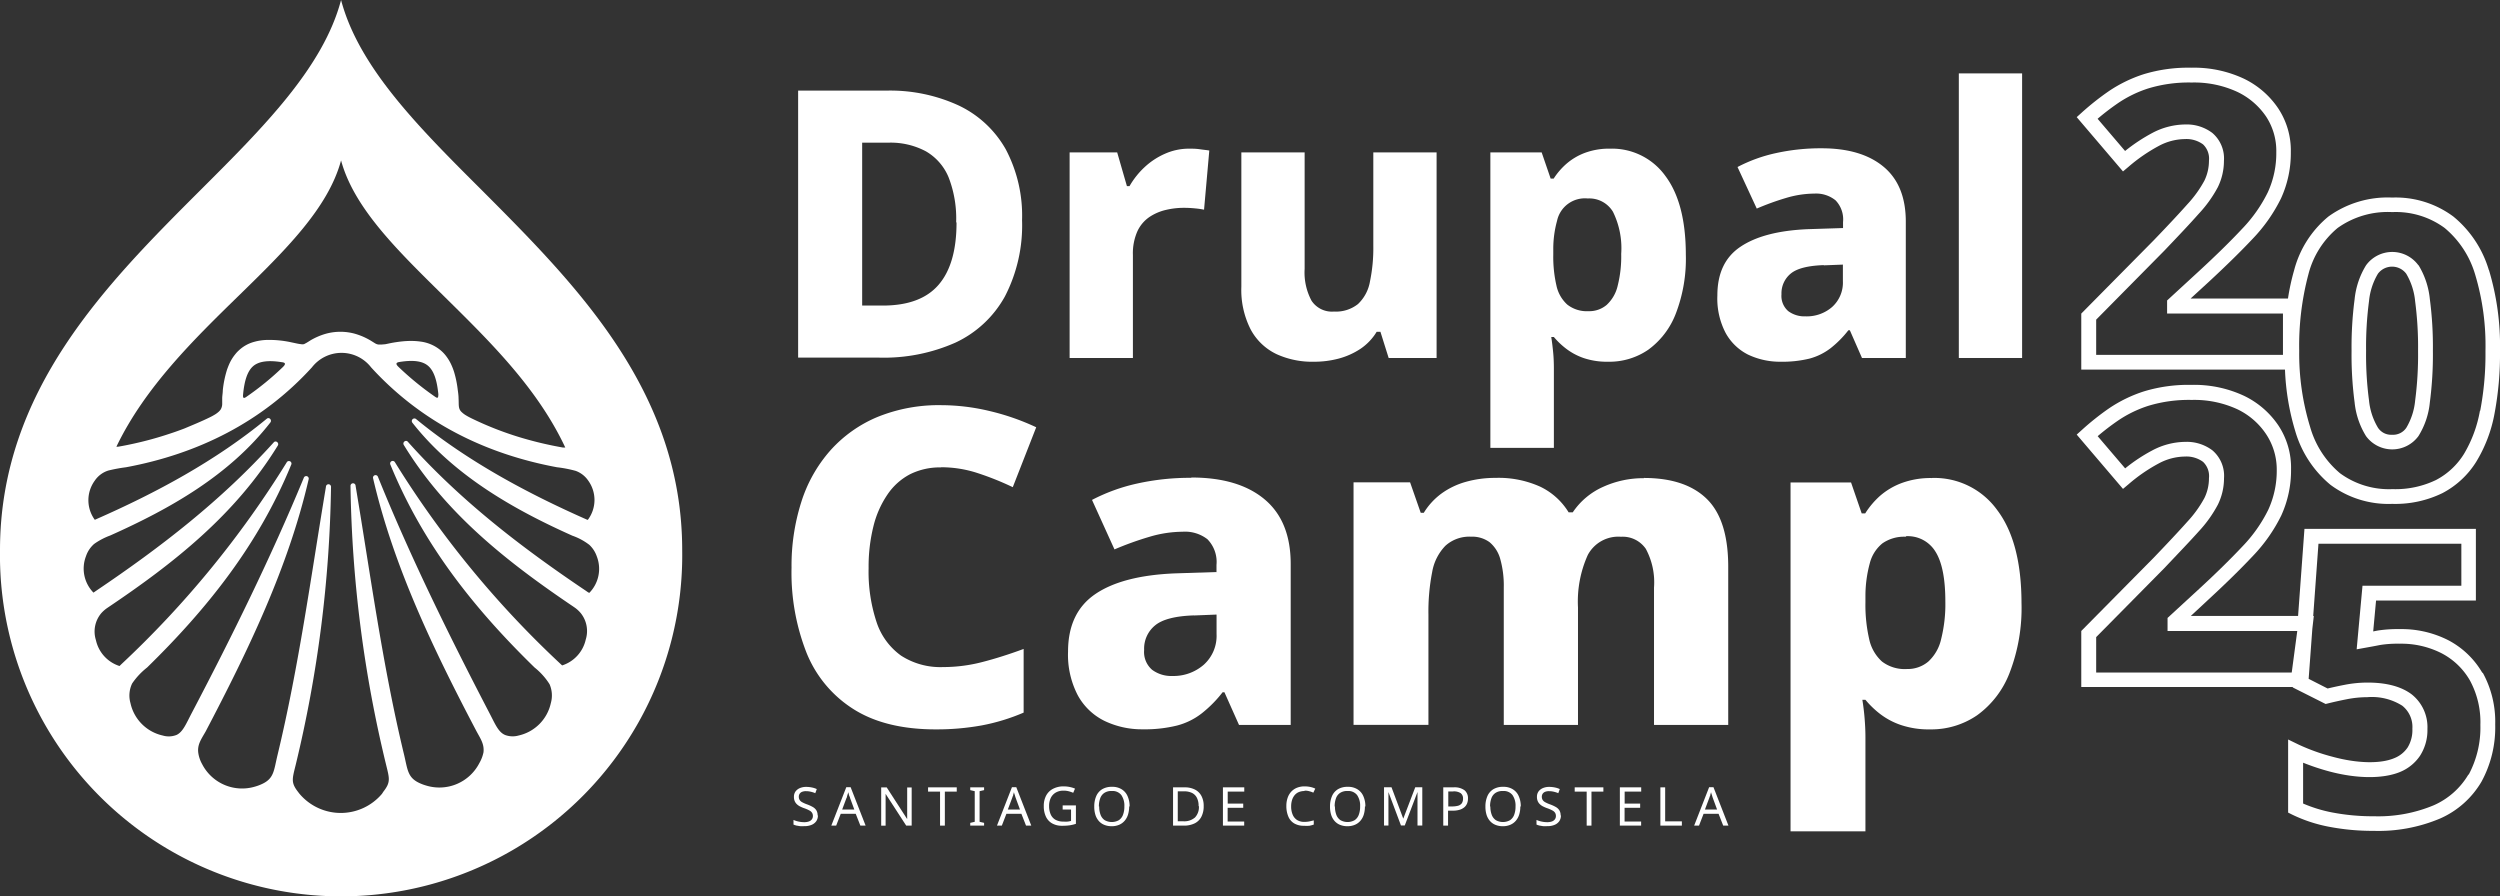 <svg id="b36d154c-7bb0-49a6-b5f2-6e40ba56960a" data-name="Capa 1" xmlns="http://www.w3.org/2000/svg" width="333.81" height="119.66" viewBox="0 0 333.81 119.66"><rect x="0" y="0" width="333.81" height="119.66" fill="#333333" stroke="none"/><path d="M136.47,29.4a20.63,20.63,0,0,1-2.3,10.2,14.57,14.57,0,0,1-6.6,6.15,23.58,23.58,0,0,1-10.25,2H106.57V12.1h11.75a21.86,21.86,0,0,1,9.72,2,14.18,14.18,0,0,1,6.25,5.83,18.94,18.94,0,0,1,2.18,9.48Zm-8.8.3a15.19,15.19,0,0,0-1-6,7.16,7.16,0,0,0-3.05-3.5,10,10,0,0,0-5-1.15h-3.5V40.8h2.75q5.06,0,7.45-2.77c1.6-1.85,2.4-4.62,2.4-8.33Z" fill="#FFFFFF"/><path d="M158.77,19.85c.43,0,.92,0,1.45.08s.95.11,1.25.17l-.7,7.9a10,10,0,0,0-1.15-.17,14.55,14.55,0,0,0-1.55-.08,10.35,10.35,0,0,0-2.4.28,6.65,6.65,0,0,0-2.2.95,4.7,4.7,0,0,0-1.6,1.9,7.25,7.25,0,0,0-.6,3.17V47.8h-8.45V20.35h6.35l1.3,4.5h.35a10.73,10.73,0,0,1,2-2.52,9.66,9.66,0,0,1,2.73-1.8,7.88,7.88,0,0,1,3.22-.68Z" fill="#FFFFFF"/><path d="M191.82,20.35V47.8h-6.4l-1.1-3.5h-.5a7.28,7.28,0,0,1-2.17,2.28,9.87,9.87,0,0,1-2.9,1.3,12.64,12.64,0,0,1-3.27.42,11.47,11.47,0,0,1-5-1A7.64,7.64,0,0,1,167,44a11.62,11.62,0,0,1-1.25-5.72V20.35h8.45V35.9a8,8,0,0,0,.92,4.25,3.26,3.26,0,0,0,3,1.45,4.72,4.72,0,0,0,3.2-1,5.39,5.39,0,0,0,1.6-3,21.86,21.86,0,0,0,.45-4.78V20.35Z" fill="#FFFFFF"/><path d="M215,19.85a8.77,8.77,0,0,1,7.35,3.62q2.74,3.63,2.75,10.53a20.36,20.36,0,0,1-1.35,7.9,10.68,10.68,0,0,1-3.67,4.8,9.16,9.16,0,0,1-5.33,1.6,9.79,9.79,0,0,1-3.32-.5,8.33,8.33,0,0,1-2.35-1.27A10.17,10.17,0,0,1,207.48,45h-.35c.1.63.18,1.3.25,2s.1,1.45.1,2.25V59.8H199V20.35h6.85l1.2,3.5h.4a9.32,9.32,0,0,1,1.73-2,8.1,8.1,0,0,1,2.47-1.45,9.3,9.3,0,0,1,3.35-.55Zm-3,6.65a3.8,3.8,0,0,0-4.1,3,14,14,0,0,0-.5,3.73V34a17.18,17.18,0,0,0,.42,4.12,4.76,4.76,0,0,0,1.45,2.55,4.22,4.22,0,0,0,2.83.88,3.59,3.59,0,0,0,2.42-.83A5,5,0,0,0,216,38.15a15.94,15.94,0,0,0,.47-4.25,11,11,0,0,0-1.1-5.62,3.68,3.68,0,0,0-3.35-1.78Z" fill="#FFFFFF"/><path d="M243.22,19.8c3.57,0,6.33.83,8.3,2.48s2.95,4.09,2.95,7.32V47.8h-5.85L247,44.1h-.2a13.87,13.87,0,0,1-2.38,2.4,8.06,8.06,0,0,1-2.8,1.38,15.28,15.28,0,0,1-3.88.42,9.91,9.91,0,0,1-4.33-.95,7,7,0,0,1-3-2.9,9.91,9.91,0,0,1-1.1-5c0-2.93,1-5.1,3.08-6.5s5.06-2.18,9-2.35l4.7-.15v-.8a3.66,3.66,0,0,0-1-2.9,4.12,4.12,0,0,0-2.82-.9,13.35,13.35,0,0,0-3.75.57,35,35,0,0,0-3.95,1.43L232,22.3a20.33,20.33,0,0,1,5.1-1.85,27.83,27.83,0,0,1,6.15-.65Zm.3,15.6c-2.1.07-3.57.44-4.4,1.12a3.4,3.4,0,0,0-1.25,2.77,2.68,2.68,0,0,0,.9,2.25,3.62,3.62,0,0,0,2.3.7A5.15,5.15,0,0,0,244.62,41a4.38,4.38,0,0,0,1.45-3.47v-2.2l-2.55.1Z" fill="#FFFFFF"/><path d="M270,47.8h-8.45V9.8H270Z" fill="#FFFFFF"/><path d="M125.62,62.41a8.93,8.93,0,0,0-4.1.91,8.27,8.27,0,0,0-3,2.68,13,13,0,0,0-1.89,4.25,22.28,22.28,0,0,0-.65,5.61,21.36,21.36,0,0,0,1.06,7.2,8.94,8.94,0,0,0,3.27,4.48,9.67,9.67,0,0,0,5.63,1.53,20.78,20.78,0,0,0,5.25-.68q2.59-.67,5.49-1.74v8.5a26.68,26.68,0,0,1-5.6,1.71,33.68,33.68,0,0,1-6.14.53q-6.68,0-10.94-2.68a15.9,15.9,0,0,1-6.31-7.55,29.24,29.24,0,0,1-2-11.36,28,28,0,0,1,1.3-8.76,19,19,0,0,1,3.86-6.87,17.47,17.47,0,0,1,6.28-4.48,21.75,21.75,0,0,1,8.61-1.59,27.86,27.86,0,0,1,6.34.77,31.75,31.75,0,0,1,6.28,2.18l-3.13,8a38.71,38.71,0,0,0-4.72-1.89,15.61,15.61,0,0,0-4.84-.77Z" fill="#FFFFFF"/><path d="M159.07,63.76q6.31,0,9.79,2.92t3.48,8.64V96.8h-6.9l-1.95-4.37h-.24a16.33,16.33,0,0,1-2.8,2.83,9.09,9.09,0,0,1-3.3,1.62,18,18,0,0,1-4.57.5,11.55,11.55,0,0,1-5.1-1.12,8.18,8.18,0,0,1-3.57-3.42,11.71,11.71,0,0,1-1.3-5.84q0-5.19,3.63-7.67t10.65-2.77l5.54-.18v-.94A4.33,4.33,0,0,0,161.22,72,4.88,4.88,0,0,0,157.89,71a15.69,15.69,0,0,0-4.42.68,41.59,41.59,0,0,0-4.66,1.68l-3-6.61a24.29,24.29,0,0,1,6-2.18,32.66,32.66,0,0,1,7.26-.77Zm.36,18.41q-3.72.12-5.19,1.33a4,4,0,0,0-1.47,3.28,3.14,3.14,0,0,0,1.06,2.65,4.29,4.29,0,0,0,2.71.83,6.14,6.14,0,0,0,4.19-1.5,5.18,5.18,0,0,0,1.71-4.1v-2.6l-3,.12Z" fill="#FFFFFF"/><path d="M219.49,63.82q5.55,0,8.41,2.8t2.86,9.06V96.8h-9.91V78.45a9.43,9.43,0,0,0-1.09-5.16,3.75,3.75,0,0,0-3.33-1.62A4.61,4.61,0,0,0,212,74.12a15.13,15.13,0,0,0-1.3,7V96.8h-9.91V78.45a13.18,13.18,0,0,0-.47-3.81,4.46,4.46,0,0,0-1.42-2.24,3.93,3.93,0,0,0-2.48-.74A4.76,4.76,0,0,0,193,72.87a6.64,6.64,0,0,0-1.77,3.51,27.36,27.36,0,0,0-.5,5.66V96.79h-10V64.4h7.55l1.42,4.07h.41a9.07,9.07,0,0,1,2.36-2.57,10.2,10.2,0,0,1,3.25-1.56,14.29,14.29,0,0,1,3.95-.53,13.47,13.47,0,0,1,6,1.18,9,9,0,0,1,3.78,3.42H210A9.56,9.56,0,0,1,214.07,65a12.94,12.94,0,0,1,5.43-1.15Z" fill="#FFFFFF"/><path d="M258,63.82a10.33,10.33,0,0,1,8.67,4.28q3.24,4.28,3.25,12.42a24,24,0,0,1-1.59,9.32A12.48,12.48,0,0,1,264,95.5a10.8,10.8,0,0,1-6.28,1.89,11.6,11.6,0,0,1-3.92-.59A9.61,9.61,0,0,1,251,95.3a12.21,12.21,0,0,1-1.92-1.86h-.41c.12.75.22,1.53.29,2.36s.12,1.71.12,2.66V111h-10V64.42h8.08l1.42,4.13h.47a11.06,11.06,0,0,1,2-2.36,9.41,9.41,0,0,1,2.92-1.71,11.16,11.16,0,0,1,3.95-.65Zm-3.49,7.85a5.07,5.07,0,0,0-3.16.88,5,5,0,0,0-1.68,2.63,16.78,16.78,0,0,0-.59,4.4v.88a20.37,20.37,0,0,0,.5,4.87,5.6,5.6,0,0,0,1.71,3,5,5,0,0,0,3.33,1,4.27,4.27,0,0,0,2.86-1,5.79,5.79,0,0,0,1.71-3,19.13,19.13,0,0,0,.56-5q0-4.55-1.3-6.64a4.32,4.32,0,0,0-4-2.09Z" fill="#FFFFFF"/><path d="M64.29,25.35C55.91,17,47.92,9,45.54,0,43.17,9,35.17,17,26.8,25.35,14.24,37.9,0,52.13,0,73.46a45.55,45.55,0,1,0,91.09,0c0-21.33-14.29-35.56-26.8-48.11ZM31.94,39.42c6.08-5.94,11.88-11.6,13.6-18,1.73,6.38,7.53,12,13.61,18s12.57,12.3,16.33,20.34l-.3,0a49.22,49.22,0,0,1-5.4-1.26,43.64,43.64,0,0,1-6.86-2.66c-.24-.12-.45-.23-.63-.34a3.12,3.12,0,0,1-.74-.57c-.38-.45-.27-.9-.32-1.71,0-.47-.08-.91-.13-1.33a13.57,13.57,0,0,0-.48-2.26,8.16,8.16,0,0,0-.37-.95,6.09,6.09,0,0,0-.78-1.26,4.85,4.85,0,0,0-.49-.52,5.19,5.19,0,0,0-2.83-1.29,8.18,8.18,0,0,0-.89-.08,11.14,11.14,0,0,0-1.51.05,17.16,17.16,0,0,0-1.72.26l-.57.12L51,46l-.3,0H50.5a1.16,1.16,0,0,1-.42-.16l-.63-.39a9.7,9.7,0,0,0-1-.51,9.85,9.85,0,0,0-1-.36,7.3,7.3,0,0,0-4,0,8.87,8.87,0,0,0-1,.36,8.68,8.68,0,0,0-1,.51l-.3.19-.23.14-.32.17a1.08,1.08,0,0,1-.45,0,4.43,4.43,0,0,1-.49-.08l-.8-.17a13.78,13.78,0,0,0-3.22-.31,7,7,0,0,0-1.72.26,4.79,4.79,0,0,0-2,1.11,4,4,0,0,0-.49.52,5.72,5.72,0,0,0-.79,1.26c-.11.24-.21.5-.31.77a13.79,13.79,0,0,0-.58,2.8c0,.31-.06.63-.08,1,0,.16,0,.3,0,.44s0,.26,0,.37a1.47,1.47,0,0,1-.19.73,1.66,1.66,0,0,1-.25.3,3.34,3.34,0,0,1-.6.44,7,7,0,0,1-.63.34c-1.1.54-2.23,1-3.37,1.48-.58.22-1.15.43-1.73.62a46.86,46.86,0,0,1-5.34,1.47c-.6.13-1.21.25-1.81.35l-.21,0C19.35,51.71,25.91,45.3,31.94,39.42ZM58.53,52.63c0,.57-.12.56-.43.35a39.72,39.72,0,0,1-4.9-4c-.35-.34-.4-.57.16-.65,1.88-.3,3.12-.11,3.86.57S58.35,50.82,58.53,52.63ZM37.78,49a38.28,38.28,0,0,1-4.9,4c-.31.21-.48.22-.42-.35.17-1.81.57-3.05,1.3-3.72s2-.87,3.86-.57C38.19,48.42,38.13,48.65,37.78,49Zm40.76,30.1-.33-.23C69.63,73.1,61.46,66.83,54.47,59c-.27-.34-.78.05-.55.42,5.67,9.28,14,15.75,22.71,21.63a4.21,4.21,0,0,1,.94.85,3.82,3.82,0,0,1,.64,3.5,4.7,4.7,0,0,1-3.15,3.45l-.13-.12a131.49,131.49,0,0,1-22.19-27,.34.34,0,0,0-.61.32C56.5,72.73,63.36,81.31,71.38,89.13a8.94,8.94,0,0,1,2,2.23,3.75,3.75,0,0,1,.17,2.52,5.67,5.67,0,0,1-4.31,4.33,2.88,2.88,0,0,1-1.79-.07c-.91-.38-1.32-1.44-2.1-2.93C60,84.92,54.83,74.46,50.47,63.68a.34.34,0,0,0-.65.2c2.75,11.85,8.15,23,13.74,33.64.56,1.07,1.12,1.78,1,2.92A4.79,4.79,0,0,1,64,101.9a6,6,0,0,1-7.06,3,6.14,6.14,0,0,1-.9-.33c-1.65-.75-1.6-1.81-2.11-3.9-2.84-11.77-4.45-23.85-6.45-35.8a.34.34,0,0,0-.68,0,167.44,167.44,0,0,0,4.75,37.23c.46,1.88.63,2.34-.37,3.62L51,106A7.21,7.21,0,0,1,40,106c-.07-.08-.11-.14-.17-.22-1-1.27-.82-1.73-.36-3.6A168,168,0,0,0,44.2,65a.34.34,0,0,0-.68,0c-2,12-3.62,24-6.46,35.8-.5,2.07-.45,3.13-2.07,3.88a5.85,5.85,0,0,1-.94.35,6,6,0,0,1-7.06-3,4.35,4.35,0,0,1-.52-1.54c-.13-1.09.41-1.8,1-2.84,5.6-10.68,11-21.79,13.74-33.64a.34.34,0,0,0-.65-.2C36.16,74.46,31,84.92,25.6,95.21c-.76,1.45-1.16,2.49-2,2.91a2.82,2.82,0,0,1-1.87.09,5.67,5.67,0,0,1-4.31-4.33,3.71,3.71,0,0,1,.22-2.61,9.42,9.42,0,0,1,2-2.14c8-7.82,14.87-16.4,19.24-27.07a.34.34,0,0,0-.6-.32,131.65,131.65,0,0,1-22.13,27l-.19.19a4.68,4.68,0,0,1-3.15-3.45,3.8,3.8,0,0,1,.71-3.6,4.43,4.43,0,0,1,.87-.75c8.74-5.88,17-12.35,22.7-21.63.23-.37-.28-.76-.55-.42-7,7.76-15.1,14-23.64,19.76l-.42.29a4.59,4.59,0,0,1-1-4.86,3.75,3.75,0,0,1,1.09-1.64,9.14,9.14,0,0,1,2.15-1.13c7.94-3.55,15.87-8,21.38-15.09.25-.32-.15-.77-.48-.5-6.83,5.63-14.78,9.9-22.79,13.42l-.17.08a4.43,4.43,0,0,1,0-5.24,3.41,3.41,0,0,1,1.8-1.34,20.63,20.63,0,0,1,2.37-.44c9.56-1.78,18.13-6,24.82-13.34a5,5,0,0,1,7.9,0c6.7,7.34,15.26,11.56,24.82,13.34a16.7,16.7,0,0,1,2.49.48,3.44,3.44,0,0,1,1.68,1.3,4.41,4.41,0,0,1-.05,5.24l-.06,0c-8-3.53-16-7.81-22.89-13.47a.35.35,0,0,0-.48.5c5.5,7,13.43,11.54,21.37,15.09a8.1,8.1,0,0,1,2.26,1.22,3.8,3.8,0,0,1,1,1.55,4.59,4.59,0,0,1-1,4.86Z" fill="#FFFFFF"/><path d="M322.92,35.43a4.32,4.32,0,0,0-7,0,10.62,10.62,0,0,0-1.52,4.5,49.19,49.19,0,0,0-.41,6.93,48.53,48.53,0,0,0,.41,6.9,10.52,10.52,0,0,0,1.52,4.47,4.34,4.34,0,0,0,7,0,10.37,10.37,0,0,0,1.52-4.48,49.19,49.19,0,0,0,.41-6.93,48.93,48.93,0,0,0-.41-6.9,10.67,10.67,0,0,0-1.52-4.53Zm-.44,18.06a8.69,8.69,0,0,1-1.18,3.63,2.13,2.13,0,0,1-1.9.93,2.1,2.1,0,0,1-1.89-.95,8.74,8.74,0,0,1-1.19-3.64,46.06,46.06,0,0,1-.39-6.61,46.71,46.71,0,0,1,.39-6.64,8.79,8.79,0,0,1,1.19-3.66,2.36,2.36,0,0,1,3.78,0,8.85,8.85,0,0,1,1.19,3.69,46.84,46.84,0,0,1,.39,6.61,47.11,47.11,0,0,1-.39,6.64Z" fill="#FFFFFF"/><path d="M332.32,36.06h0a14.61,14.61,0,0,0-4.73-7.14,12.89,12.89,0,0,0-8.19-2.54,13.49,13.49,0,0,0-8.51,2.54,13.77,13.77,0,0,0-4.57,7.17,29.64,29.64,0,0,0-.82,3.77h-13l2.41-2.21c2.3-2.13,4.28-4.07,5.88-5.77a21.47,21.47,0,0,0,3.78-5.39,14.49,14.49,0,0,0,1.31-6.19,10.19,10.19,0,0,0-1.67-5.81,11.56,11.56,0,0,0-4.63-4,15.72,15.72,0,0,0-7-1.45,20.42,20.42,0,0,0-6.35.87,18.37,18.37,0,0,0-4.62,2.24A35.3,35.3,0,0,0,278,15l-.71.64,6.18,7.25.75-.63a22.3,22.3,0,0,1,4.06-2.79,7.54,7.54,0,0,1,3.47-.9,3.74,3.74,0,0,1,2.41.71,2.62,2.62,0,0,1,.79,2.17,6.11,6.11,0,0,1-.61,2.67,15.33,15.33,0,0,1-2.26,3.14c-1.12,1.26-2.64,2.89-4.52,4.84l-9.66,9.77v7.48H305.1a32.54,32.54,0,0,0,1.38,8.24,14.53,14.53,0,0,0,4.7,7.15,13,13,0,0,0,8.24,2.54,14.37,14.37,0,0,0,6.71-1.44,11.69,11.69,0,0,0,4.51-4.19,18.91,18.91,0,0,0,2.44-6.43,42.93,42.93,0,0,0,.73-8.38,35,35,0,0,0-1.48-10.8ZM304.84,47.38H279.89v-4.7l9.1-9.21c1.91-2,3.45-3.63,4.58-4.91A16.67,16.67,0,0,0,296.13,25a8,8,0,0,0,.82-3.53,4.47,4.47,0,0,0-1.54-3.71,5.67,5.67,0,0,0-3.63-1.14,9.56,9.56,0,0,0-4.37,1.12,23.22,23.22,0,0,0-3.66,2.42l-3.67-4.3q1.29-1.1,2.7-2.07a15.77,15.77,0,0,1,4.12-2,18.6,18.6,0,0,1,5.73-.77,13.72,13.72,0,0,1,6.11,1.25,9.65,9.65,0,0,1,3.85,3.31,8.35,8.35,0,0,1,1.35,4.73,12.52,12.52,0,0,1-1.13,5.36,19.29,19.29,0,0,1-3.43,4.88c-1.56,1.67-3.51,3.58-5.78,5.67l-4.24,3.9v1.74h15.47v5.53Zm26.29,7.47A17,17,0,0,1,329,60.61a9.65,9.65,0,0,1-3.75,3.49,12.48,12.48,0,0,1-5.8,1.21,11.05,11.05,0,0,1-7-2.12,12.55,12.55,0,0,1-4-6.21A33.33,33.33,0,0,1,307,46.84a37.09,37.09,0,0,1,1.23-10.22,11.85,11.85,0,0,1,3.9-6.18,11.51,11.51,0,0,1,7.29-2.12,11,11,0,0,1,7,2.12,12.77,12.77,0,0,1,4.07,6.21,32.84,32.84,0,0,1,1.38,10.18,40.46,40.46,0,0,1-.7,8Z" fill="#FFFFFF"/><path d="M331.46,89.85a11.35,11.35,0,0,0-4.58-4.38A13.8,13.8,0,0,0,320.44,84a17.41,17.41,0,0,0-3,.2l-.56.11.38-4.12h13.33V70.62H307.7l-.85,11.62H292.53L294.94,80c2.31-2.13,4.29-4.08,5.88-5.77a21.47,21.47,0,0,0,3.78-5.39,14.49,14.49,0,0,0,1.31-6.19,10.19,10.19,0,0,0-1.67-5.81,11.56,11.56,0,0,0-4.63-4,15.72,15.72,0,0,0-7-1.45,20.42,20.42,0,0,0-6.35.87,18.37,18.37,0,0,0-4.62,2.24A35.3,35.3,0,0,0,278,57.39l-.71.64,6.18,7.25.75-.63a22,22,0,0,1,4.06-2.79,7.54,7.54,0,0,1,3.47-.9,3.74,3.74,0,0,1,2.41.71,2.61,2.61,0,0,1,.79,2.17,6,6,0,0,1-.61,2.66,15.33,15.33,0,0,1-2.26,3.14c-1.13,1.27-2.66,2.9-4.52,4.84l-9.66,9.77v7.48h28.24v.06L310.53,94l.36-.09c.69-.17,1.52-.36,2.49-.55a14.33,14.33,0,0,1,2.72-.27,7.58,7.58,0,0,1,4.66,1.14,3.62,3.62,0,0,1,1.35,3.07,4.45,4.45,0,0,1-.63,2.5,3.86,3.86,0,0,1-1.81,1.44c-1.81.76-4.86.71-8.16-.18a26.57,26.57,0,0,1-4.57-1.63l-1.42-.69v9.76l.54.27a19.52,19.52,0,0,0,4.91,1.62,31,31,0,0,0,6,.55,21.12,21.12,0,0,0,8.87-1.66,12,12,0,0,0,5.5-4.91,15.11,15.11,0,0,0,1.83-7.62,13.59,13.59,0,0,0-1.67-6.94Zm-51.57-.08v-4.7l9.1-9.21c1.89-2,3.44-3.61,4.59-4.9a16.67,16.67,0,0,0,2.56-3.58,8,8,0,0,0,.82-3.53,4.47,4.47,0,0,0-1.54-3.71A5.67,5.67,0,0,0,291.79,59a9.56,9.56,0,0,0-4.37,1.12,22.34,22.34,0,0,0-3.66,2.42l-3.67-4.3q1.29-1.1,2.7-2.07a15.77,15.77,0,0,1,4.12-2,18.6,18.6,0,0,1,5.73-.77,13.72,13.72,0,0,1,6.11,1.25A9.57,9.57,0,0,1,302.6,58,8.53,8.53,0,0,1,304,62.7a12.49,12.49,0,0,1-1.13,5.36,19.29,19.29,0,0,1-3.43,4.88c-1.56,1.66-3.5,3.57-5.78,5.67l-4.24,3.9v1.74h17.32L306,89.8H279.89Zm49.7,13.65a10.09,10.09,0,0,1-4.62,4.1,19.19,19.19,0,0,1-8,1.47,28.63,28.63,0,0,1-5.58-.51,18.74,18.74,0,0,1-3.87-1.19v-5.45A31.33,31.33,0,0,0,311,103c3.74,1,7.19,1,9.43.09a5.91,5.91,0,0,0,2.69-2.16,6.32,6.32,0,0,0,1-3.59A5.58,5.58,0,0,0,322,92.7c-1.34-1-3.26-1.56-5.88-1.56a15.82,15.82,0,0,0-3.1.31c-.84.16-1.58.33-2.23.48l-2.53-1.29.49-6.65.2-1.74h-.08l.7-9.65h19.08v5.61H315.45l-.78,8.49,1.27-.23c.61-.11,1.23-.22,1.87-.35a15,15,0,0,1,2.62-.17A11.86,11.86,0,0,1,326,87.22a9.32,9.32,0,0,1,3.79,3.63,11.66,11.66,0,0,1,1.4,5.94,13.28,13.28,0,0,1-1.56,6.64Z" fill="#FFFFFF"/><path d="M109.21,108.87a1.33,1.33,0,0,1-.22.78,1.42,1.42,0,0,1-.63.49,2.4,2.4,0,0,1-1,.17,3.32,3.32,0,0,1-.55,0l-.48-.08a2.8,2.8,0,0,1-.38-.13v-.62a3.43,3.43,0,0,0,.64.21,3.48,3.48,0,0,0,.79.09,1.76,1.76,0,0,0,.64-.1.84.84,0,0,0,.39-.29.72.72,0,0,0,.13-.44.77.77,0,0,0-.11-.42.92.92,0,0,0-.37-.32,4.54,4.54,0,0,0-.73-.31,4.55,4.55,0,0,1-.58-.26,1.67,1.67,0,0,1-.41-.32,1.22,1.22,0,0,1-.25-.41,1.44,1.44,0,0,1-.08-.53,1.18,1.18,0,0,1,.21-.7,1.4,1.4,0,0,1,.58-.45,2.08,2.08,0,0,1,.85-.16,3.64,3.64,0,0,1,.77.08,3,3,0,0,1,.64.21l-.2.55a3.29,3.29,0,0,0-.58-.19,2.75,2.75,0,0,0-.65-.08,1.38,1.38,0,0,0-.54.09.7.7,0,0,0-.32.26.71.71,0,0,0-.11.39.83.83,0,0,0,.11.43.9.9,0,0,0,.35.31,4.37,4.37,0,0,0,.66.29,5,5,0,0,1,.76.35,1.36,1.36,0,0,1,.47.45,1.26,1.26,0,0,1,.16.67Z" fill="#FFFFFF"/><path d="M114.88,110.24l-.62-1.58h-2l-.61,1.58H111l2-5.13h.58l2,5.13h-.66Zm-1.38-3.7s0-.11-.07-.21-.07-.2-.1-.31-.06-.19-.07-.25c0,.1-.05.19-.08.29s-.05.19-.08.27,0,.15-.07.21l-.58,1.55h1.62Z" fill="#FFFFFF"/><path d="M121.73,110.24H121L118.25,106h0c0,.11,0,.24,0,.39s0,.31,0,.48,0,.34,0,.52v2.86h-.59v-5.11h.74l2.73,4.23h0c0-.08,0-.19,0-.34s0-.32,0-.5,0-.35,0-.5v-2.88h.6v5.09Z" fill="#FFFFFF"/><path d="M126.16,110.24h-.64V105.7h-1.6v-.57h3.83v.57h-1.59Z" fill="#FFFFFF"/><path d="M131.4,110.24h-1.85v-.37l.6-.14v-4.09l-.6-.14v-.37h1.85v.37l-.6.14v4.09l.6.14Z" fill="#FFFFFF"/><path d="M137,110.24l-.62-1.58h-2l-.61,1.58h-.65l2-5.13h.58l2,5.13H137Zm-1.38-3.7-.07-.21c0-.1-.07-.2-.1-.31s-.06-.19-.07-.25c0,.1-.05.19-.08.29s0,.19-.08.27l-.07.21-.58,1.55h1.62l-.57-1.55Z" fill="#FFFFFF"/><path d="M141.89,107.54h1.77V110a5.12,5.12,0,0,1-.84.2,6.85,6.85,0,0,1-1,.06,2.63,2.63,0,0,1-1.34-.32,2,2,0,0,1-.83-.91,3.21,3.21,0,0,1-.28-1.4,2.88,2.88,0,0,1,.31-1.39,2.16,2.16,0,0,1,.91-.91,3,3,0,0,1,1.43-.33,4.12,4.12,0,0,1,.81.08,3.69,3.69,0,0,1,.71.22l-.24.56a4.34,4.34,0,0,0-.61-.21,2.76,2.76,0,0,0-.71-.08,2,2,0,0,0-1,.25,1.7,1.7,0,0,0-.67.71,2.48,2.48,0,0,0-.23,1.1,2.74,2.74,0,0,0,.2,1.08,1.53,1.53,0,0,0,.62.73,2.12,2.12,0,0,0,1.11.26,3.11,3.11,0,0,0,.57,0,2.5,2.5,0,0,0,.43-.09v-1.52h-1.12v-.55Z" fill="#FFFFFF"/><path d="M150.77,107.68a3.66,3.66,0,0,1-.15,1.08,2.29,2.29,0,0,1-.45.83,2,2,0,0,1-.74.54,2.51,2.51,0,0,1-1,.19,2.57,2.57,0,0,1-1-.19,1.92,1.92,0,0,1-.74-.54,2.28,2.28,0,0,1-.44-.83,3.62,3.62,0,0,1-.14-1.08,3.42,3.42,0,0,1,.26-1.37,2,2,0,0,1,.78-.92,2.45,2.45,0,0,1,1.33-.33,2.31,2.31,0,0,1,1.29.33,2,2,0,0,1,.79.92,3.27,3.27,0,0,1,.27,1.38Zm-4,0a3.07,3.07,0,0,0,.18,1.11,1.49,1.49,0,0,0,.55.72,1.93,1.93,0,0,0,1.9,0,1.49,1.49,0,0,0,.55-.72,3.07,3.07,0,0,0,.18-1.11,2.49,2.49,0,0,0-.4-1.51,1.46,1.46,0,0,0-1.27-.55,1.67,1.67,0,0,0-1,.25,1.41,1.41,0,0,0-.55.71,3.07,3.07,0,0,0-.18,1.11Z" fill="#FFFFFF"/><path d="M160.72,107.64a3,3,0,0,1-.32,1.44,2,2,0,0,1-.91.87,3.19,3.19,0,0,1-1.44.29h-1.42v-5.11h1.57a2.94,2.94,0,0,1,1.34.29,2,2,0,0,1,.87.84,2.76,2.76,0,0,1,.31,1.38Zm-.68,0a2.33,2.33,0,0,0-.23-1.12,1.43,1.43,0,0,0-.66-.65,2.4,2.4,0,0,0-1.05-.21h-.84v4H158a2.16,2.16,0,0,0,1.56-.51,2,2,0,0,0,.52-1.52Z" fill="#FFFFFF"/><path d="M166.14,110.24h-2.85v-5.11h2.85v.57h-2.21v1.6H166v.56h-2.08v1.83h2.21v.55Z" fill="#FFFFFF"/><path d="M174.17,105.62a2,2,0,0,0-.74.14,1.43,1.43,0,0,0-.56.41,1.93,1.93,0,0,0-.35.65,2.84,2.84,0,0,0-.12.86,2.75,2.75,0,0,0,.2,1.09,1.56,1.56,0,0,0,.59.72,1.76,1.76,0,0,0,1,.25,3.31,3.31,0,0,0,.64-.06l.59-.14v.56a4,4,0,0,1-.59.16,5,5,0,0,1-.73,0,2.48,2.48,0,0,1-1.3-.32,1.91,1.91,0,0,1-.78-.92,3.53,3.53,0,0,1-.26-1.4,3.23,3.23,0,0,1,.16-1.06,2.33,2.33,0,0,1,.47-.83,2.14,2.14,0,0,1,.77-.54,2.69,2.69,0,0,1,1.05-.19,3.77,3.77,0,0,1,.76.08,2.92,2.92,0,0,1,.65.22l-.26.54a3.27,3.27,0,0,0-.53-.19,2.09,2.09,0,0,0-.63-.08Z" fill="#FFFFFF"/><path d="M182.25,107.68a3.66,3.66,0,0,1-.15,1.08,2.29,2.29,0,0,1-.45.83,2,2,0,0,1-.74.54,2.51,2.51,0,0,1-1,.19,2.57,2.57,0,0,1-1-.19,1.92,1.92,0,0,1-.74-.54,2.28,2.28,0,0,1-.44-.83,3.62,3.62,0,0,1-.14-1.08,3.42,3.42,0,0,1,.26-1.37,2,2,0,0,1,.78-.92,2.45,2.45,0,0,1,1.33-.33,2.31,2.31,0,0,1,1.29.33,2,2,0,0,1,.79.92,3.27,3.27,0,0,1,.27,1.38Zm-4,0a3.07,3.07,0,0,0,.18,1.11,1.49,1.49,0,0,0,.55.72,1.93,1.93,0,0,0,1.9,0,1.49,1.49,0,0,0,.55-.72,3.07,3.07,0,0,0,.18-1.11,2.49,2.49,0,0,0-.4-1.51,1.46,1.46,0,0,0-1.27-.55,1.67,1.67,0,0,0-1,.25,1.41,1.41,0,0,0-.55.71,3.07,3.07,0,0,0-.18,1.11Z" fill="#FFFFFF"/><path d="M187.07,110.24l-1.68-4.48h0c0,.1,0,.22,0,.36s0,.31,0,.48v3.63h-.59v-5.11h1l1.57,4.19h0l1.6-4.19h.94v5.11h-.64v-3.64c0-.17,0-.32,0-.47s0-.27,0-.37h0l-1.7,4.47h-.53Z" fill="#FFFFFF"/><path d="M194.09,105.13a2.24,2.24,0,0,1,1.46.39,1.36,1.36,0,0,1,.46,1.11,1.72,1.72,0,0,1-.1.6,1.34,1.34,0,0,1-.34.52,1.74,1.74,0,0,1-.63.36,3,3,0,0,1-1,.13h-.59v2h-.64v-5.11h1.35Zm-.06.55h-.65v2h.52a3.08,3.08,0,0,0,.81-.1.94.94,0,0,0,.48-.33,1.07,1.07,0,0,0,.16-.6.87.87,0,0,0-.31-.74,1.64,1.64,0,0,0-1-.24Z" fill="#FFFFFF"/><path d="M203,107.68a3.66,3.66,0,0,1-.15,1.08,2.29,2.29,0,0,1-.45.83,2,2,0,0,1-.74.54,2.51,2.51,0,0,1-1,.19,2.57,2.57,0,0,1-1-.19,1.92,1.92,0,0,1-.74-.54,2.28,2.28,0,0,1-.44-.83,3.62,3.62,0,0,1-.14-1.08,3.42,3.42,0,0,1,.26-1.37,2,2,0,0,1,.78-.92,2.45,2.45,0,0,1,1.33-.33,2.31,2.31,0,0,1,1.29.33,2,2,0,0,1,.79.92,3.27,3.27,0,0,1,.27,1.38Zm-4,0a3.07,3.07,0,0,0,.18,1.11,1.49,1.49,0,0,0,.55.72,1.93,1.93,0,0,0,1.9,0,1.49,1.49,0,0,0,.55-.72,3.07,3.07,0,0,0,.18-1.11,2.49,2.49,0,0,0-.4-1.51,1.46,1.46,0,0,0-1.27-.55,1.67,1.67,0,0,0-1,.25,1.41,1.41,0,0,0-.55.71,3.07,3.07,0,0,0-.18,1.11Z" fill="#FFFFFF"/><path d="M208.42,108.87a1.33,1.33,0,0,1-.22.78,1.42,1.42,0,0,1-.63.49,2.4,2.4,0,0,1-1,.17,3.32,3.32,0,0,1-.55,0l-.48-.08a2.8,2.8,0,0,1-.38-.13v-.62a3.43,3.43,0,0,0,.64.21,3.48,3.48,0,0,0,.79.09,1.76,1.76,0,0,0,.64-.1.84.84,0,0,0,.39-.29.72.72,0,0,0,.13-.44.77.77,0,0,0-.11-.42.92.92,0,0,0-.37-.32,4.54,4.54,0,0,0-.73-.31,4.55,4.55,0,0,1-.58-.26,1.67,1.67,0,0,1-.41-.32,1.22,1.22,0,0,1-.25-.41,1.44,1.44,0,0,1-.08-.53,1.18,1.18,0,0,1,.21-.7,1.4,1.4,0,0,1,.58-.45,2.08,2.08,0,0,1,.85-.16,3.64,3.64,0,0,1,.77.08,3,3,0,0,1,.64.21l-.2.55a3.29,3.29,0,0,0-.58-.19,2.75,2.75,0,0,0-.65-.08,1.38,1.38,0,0,0-.54.09.7.7,0,0,0-.32.26.71.71,0,0,0-.11.39.83.83,0,0,0,.11.43.9.9,0,0,0,.35.31,4.37,4.37,0,0,0,.66.29,5,5,0,0,1,.76.35,1.36,1.36,0,0,1,.47.45,1.26,1.26,0,0,1,.16.67Z" fill="#FFFFFF"/><path d="M212.5,110.24h-.64V105.7h-1.6v-.57h3.83v.57H212.5Z" fill="#FFFFFF"/><path d="M219.14,110.24h-2.85v-5.11h2.85v.57h-2.21v1.6H219v.56h-2.08v1.83h2.21v.55Z" fill="#FFFFFF"/><path d="M221.7,110.24v-5.11h.64v4.54h2.23v.57H221.7Z" fill="#FFFFFF"/><path d="M230.09,110.24l-.62-1.58h-2l-.61,1.58h-.65l2-5.13h.58l2,5.13h-.66Zm-1.39-3.7-.07-.21c0-.1-.07-.2-.1-.31s-.06-.19-.07-.25c0,.1-.05.19-.08.29s0,.19-.08.27l-.07.21-.58,1.55h1.62l-.57-1.55Z" fill="#FFFFFF"/></svg>